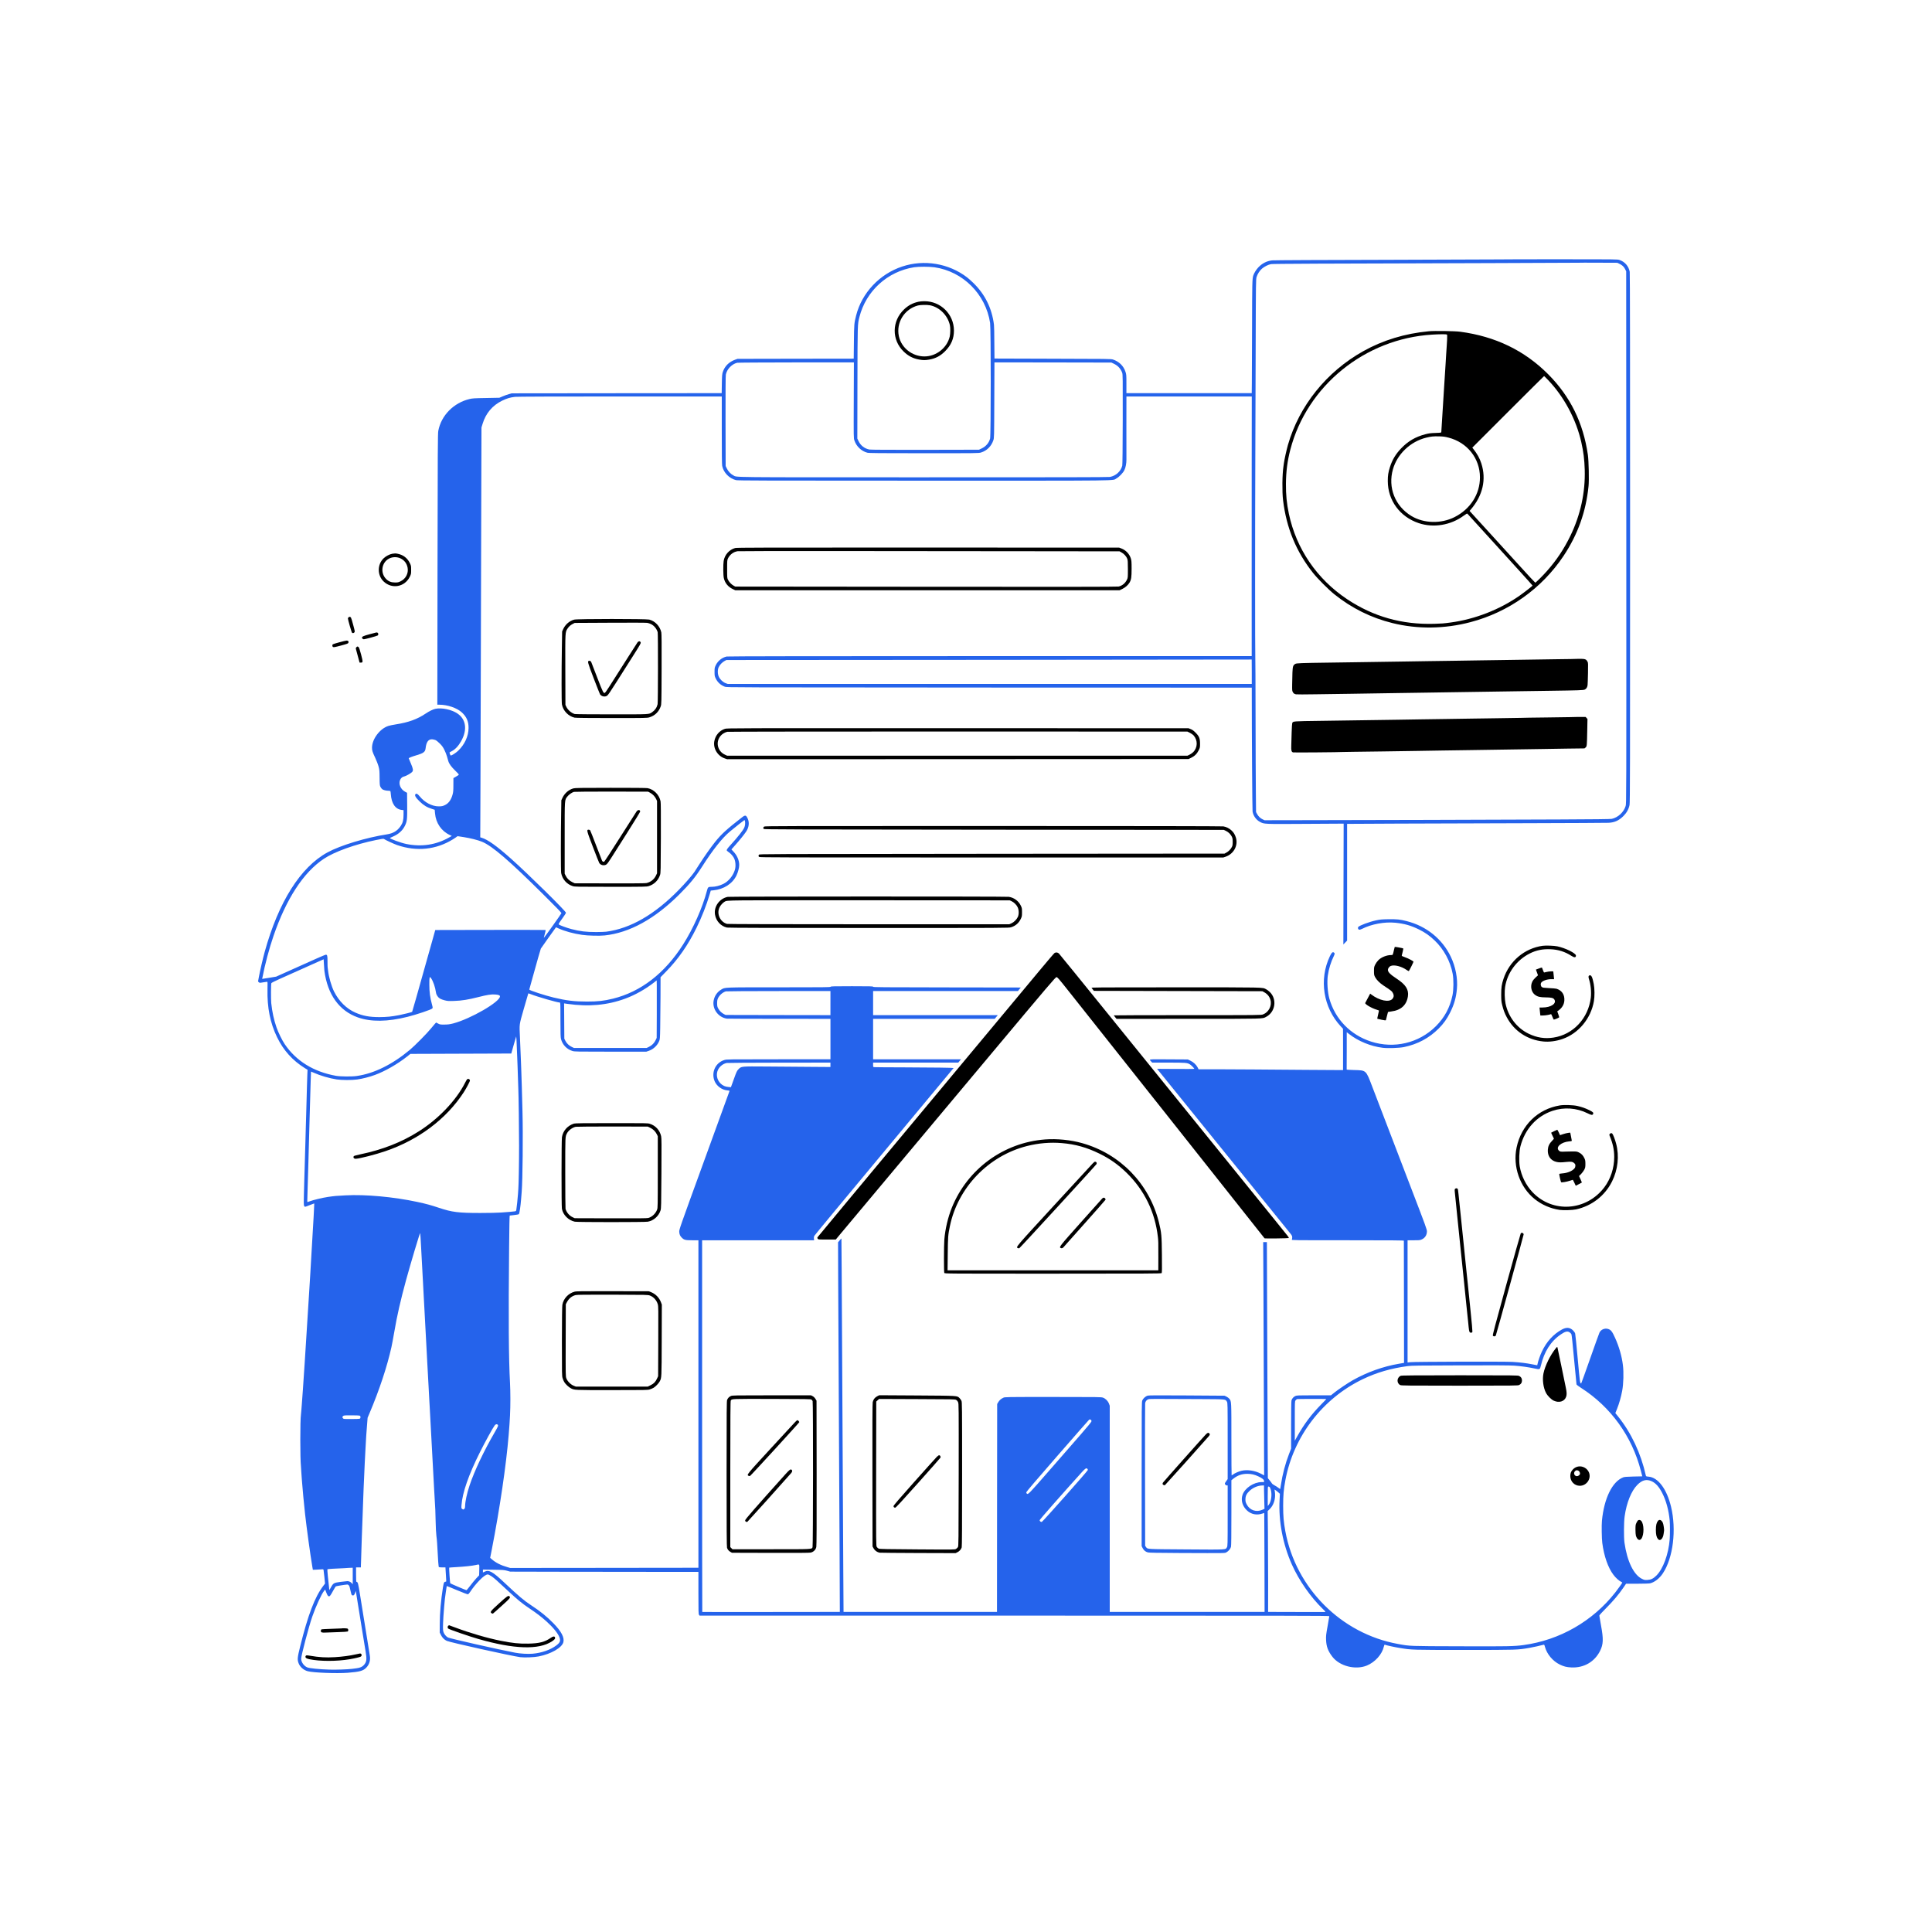<?xml version="1.0" standalone="no"?>
<!DOCTYPE svg PUBLIC "-//W3C//DTD SVG 20010904//EN"
 "http://www.w3.org/TR/2001/REC-SVG-20010904/DTD/svg10.dtd">
<svg version="1.0" xmlns="http://www.w3.org/2000/svg"
 width="5209pt" height="5210pt" viewBox="0 0 5209 5210"
 preserveAspectRatio="xMidYMid meet">

<g transform="translate(0,5210) scale(0.1,-0.1)"
fill="#2563EB" stroke="none">
<path d="M40459 45106 c-2 -2 -1372 -7 -3044 -11 -1672 -3 -3074 -10 -3116
-15 -147 -17 -271 -81 -376 -193 -57 -61 -115 -157 -134 -220 -26 -85 -29
-211 -31 -1382 -2 -682 -4 -1363 -6 -1512 l-3 -273 -1689 0 -1690 0 0 251 c0
242 -1 253 -26 327 -53 158 -170 273 -334 328 -53 18 -125 19 -1624 22 -863 1
-1571 4 -1573 5 -1 2 -3 192 -4 423 0 230 -5 451 -10 489 -55 444 -243 824
-560 1130 -57 55 -131 121 -164 146 -496 379 -1158 490 -1750 293 -610 -202
-1087 -709 -1242 -1319 -53 -208 -55 -233 -60 -712 l-5 -453 -1566 -2 -1567
-3 -65 -23 c-166 -60 -281 -175 -332 -332 -18 -57 -22 -95 -26 -317 l-4 -253
-2832 -2 -2831 -3 -78 -22 c-43 -13 -118 -39 -165 -60 l-87 -37 -360 -7 c-313
-5 -371 -9 -445 -27 -430 -103 -763 -441 -843 -857 -14 -71 -16 -503 -21
-3732 l-5 -3653 54 0 c221 0 476 -87 607 -208 129 -119 183 -245 181 -422 -2
-220 -104 -443 -280 -611 -58 -56 -172 -129 -201 -129 -7 0 -32 64 -32 82 0 3
24 17 54 32 95 46 185 141 258 271 174 309 135 592 -102 750 -158 105 -421
160 -592 124 -64 -14 -168 -65 -263 -129 -224 -151 -464 -238 -800 -290 -77
-12 -167 -30 -200 -41 -231 -71 -445 -354 -445 -589 0 -76 12 -115 87 -273 35
-76 76 -181 90 -235 23 -87 26 -118 27 -302 2 -189 4 -208 24 -247 12 -22 33
-50 47 -61 29 -23 105 -42 170 -42 24 0 47 -5 50 -10 4 -6 9 -43 12 -83 18
-252 123 -404 292 -424 l51 -6 0 -122 c0 -144 -19 -219 -76 -304 -89 -131
-202 -200 -369 -226 -562 -87 -1257 -297 -1605 -487 -729 -397 -1322 -1337
-1694 -2684 -51 -186 -125 -506 -157 -677 l-22 -119 21 -20 c19 -20 22 -20
115 -4 52 9 101 16 109 16 13 0 14 -29 10 -203 -11 -492 72 -909 258 -1292
171 -353 415 -625 745 -831 l77 -47 -6 -136 c-3 -75 -8 -228 -11 -341 -3 -113
-7 -279 -10 -370 -3 -91 -7 -255 -10 -365 -3 -110 -7 -263 -10 -340 -2 -77 -7
-243 -10 -370 -3 -126 -8 -279 -10 -340 -2 -60 -7 -218 -10 -350 -3 -132 -7
-283 -10 -335 -3 -52 -8 -237 -11 -411 -8 -383 -18 -360 133 -300 54 21 109
42 122 46 l24 7 -7 -158 c-4 -88 -9 -184 -11 -214 -5 -62 -5 -61 -45 -765 -39
-686 -40 -700 -45 -775 -3 -36 -16 -254 -30 -485 -66 -1100 -180 -2837 -199
-3035 -3 -25 -8 -88 -11 -140 -4 -52 -9 -106 -11 -120 -23 -145 -23 -1199 0
-1395 2 -16 7 -86 10 -155 4 -69 8 -141 11 -160 2 -19 7 -75 10 -125 10 -152
51 -580 80 -845 41 -369 141 -1097 192 -1399 l18 -105 70 2 c39 1 102 5 141 8
64 6 73 4 77 -12 3 -11 13 -98 23 -194 l17 -176 -48 -63 c-227 -298 -410 -778
-622 -1631 -74 -298 -80 -356 -43 -452 37 -101 136 -188 246 -217 153 -41 786
-65 1081 -42 321 26 410 50 494 134 85 84 121 199 101 321 -6 39 -20 127 -31
196 -27 170 -104 649 -146 905 -18 116 -57 356 -86 535 -51 321 -61 360 -96
360 -10 0 -13 38 -13 195 l0 195 65 0 65 0 1 68 c1 37 2 85 4 107 1 22 5 153
9 290 4 138 9 291 11 340 2 50 7 171 10 270 8 267 16 478 30 830 3 66 7 183
10 260 3 77 7 176 10 220 3 44 7 148 10 230 3 83 8 182 10 220 3 39 7 124 10
190 3 66 8 152 10 190 3 39 7 120 10 180 3 61 8 137 10 170 3 33 12 152 20
265 l16 205 49 115 c269 636 476 1261 594 1791 14 63 48 246 76 406 75 442
169 853 319 1403 124 452 370 1274 379 1265 4 -3 13 -147 27 -415 12 -230 25
-479 30 -555 2 -44 7 -129 10 -190 3 -60 7 -141 10 -180 2 -38 7 -126 10 -195
3 -69 8 -154 10 -190 2 -36 7 -117 10 -180 5 -110 8 -171 20 -375 10 -185 15
-273 20 -375 6 -120 23 -434 30 -560 3 -47 9 -175 15 -285 6 -110 12 -234 15
-275 2 -41 7 -124 10 -185 3 -60 8 -141 10 -180 2 -38 7 -124 10 -190 3 -66 8
-149 10 -185 3 -36 7 -114 10 -175 11 -214 105 -1971 110 -2040 2 -38 7 -124
10 -190 3 -66 8 -142 10 -170 2 -27 7 -115 11 -195 3 -80 8 -158 10 -175 1
-16 6 -158 9 -315 3 -157 12 -330 20 -385 8 -55 17 -147 20 -205 26 -487 37
-635 48 -642 7 -4 49 -8 95 -8 l82 0 1 -27 c0 -16 6 -103 12 -195 11 -153 11
-167 -4 -163 -9 3 -26 -3 -37 -12 -16 -14 -25 -45 -41 -148 -54 -343 -84 -686
-85 -985 l-1 -225 33 -67 c36 -73 91 -129 158 -159 91 -41 1743 -408 1979
-439 115 -15 375 -5 498 20 336 66 628 235 666 384 31 126 -53 288 -264 505
-176 181 -352 324 -602 488 -197 129 -334 245 -714 602 -331 312 -426 364
-547 304 l-42 -20 0 39 0 39 283 -4 c258 -4 289 -6 367 -27 l85 -24 1300 -3
c715 -2 1857 -3 2538 -3 l1237 0 0 -568 c0 -497 2 -570 16 -590 l15 -22 8490
0 c7623 0 8489 -2 8489 -15 0 -9 -21 -129 -46 -268 -42 -232 -45 -262 -41
-372 7 -179 52 -301 170 -454 195 -253 619 -362 927 -238 223 91 414 303 461
514 10 43 16 53 28 48 43 -17 276 -68 412 -89 314 -51 316 -51 1734 -51 1438
0 1428 0 1752 56 99 17 302 62 379 84 18 6 23 -1 38 -57 54 -198 210 -384 400
-477 109 -53 180 -71 311 -78 338 -16 626 149 775 446 89 177 94 320 26 684
-25 137 -46 257 -46 268 0 11 76 94 183 201 187 187 344 373 468 555 l70 103
302 0 c167 0 322 5 346 11 118 27 254 132 343 267 278 416 372 1178 221 1801
-115 476 -349 788 -607 808 -61 5 -67 8 -72 32 -133 595 -392 1146 -747 1589
l-75 93 45 111 c57 143 107 316 139 487 36 187 45 503 19 701 -29 235 -103
492 -208 724 -79 178 -116 224 -194 246 -91 26 -192 -18 -230 -102 -12 -23
-125 -341 -253 -705 -128 -365 -236 -663 -239 -663 -32 1 -35 24 -93 662 -32
354 -63 660 -69 682 -6 24 -28 56 -57 85 -84 84 -180 91 -301 25 -232 -127
-414 -328 -540 -595 -48 -102 -102 -257 -116 -331 -4 -21 -8 -38 -9 -38 0 0
-57 11 -126 24 -177 35 -334 54 -543 67 -213 12 -2652 6 -2759 -8 l-68 -8 0
1647 0 1648 168 0 c154 0 171 2 217 24 87 40 136 118 137 216 1 49 -41 164
-385 1060 -698 1820 -967 2521 -1090 2844 -171 449 -159 437 -487 446 -113 3
-204 8 -202 13 1 4 2 232 2 507 l0 500 63 -49 c249 -195 585 -332 910 -372
139 -17 443 -6 570 20 368 76 680 243 937 501 133 134 222 258 310 435 106
213 160 400 180 632 26 281 -35 597 -165 869 -231 480 -659 825 -1190 959
-181 46 -260 54 -495 51 -175 -3 -223 -8 -326 -30 -184 -39 -448 -137 -483
-179 -19 -24 -6 -65 23 -73 15 -3 42 4 77 21 255 130 609 195 899 166 246 -25
419 -74 635 -180 168 -83 292 -170 427 -300 246 -235 422 -561 484 -896 29
-152 26 -432 -5 -580 -71 -336 -212 -598 -450 -836 -455 -453 -1124 -612
-1743 -413 -559 180 -974 608 -1128 1164 -47 170 -65 448 -40 620 25 177 85
369 161 522 30 59 29 82 -2 99 -33 17 -59 -8 -105 -105 -297 -626 -178 -1383
297 -1891 l58 -61 1 -100 c1 -54 1 -305 1 -557 l-1 -459 -977 6 c-538 4 -1185
8 -1438 11 -253 3 -689 5 -970 5 l-510 0 -28 55 c-38 71 -111 139 -195 178
l-67 32 -519 3 c-578 3 -530 9 -467 -60 l25 -28 440 0 c468 0 506 -3 580 -49
34 -22 116 -104 116 -118 0 -5 -226 -6 -502 -4 l-502 3 35 -43 c20 -24 573
-708 1229 -1519 657 -811 1442 -1781 1745 -2155 303 -374 570 -704 593 -733
33 -43 42 -62 42 -94 0 -21 -5 -48 -10 -59 -11 -19 10 -19 1505 -19 1205 0
1515 -3 1515 -12 0 -7 1 -751 3 -1654 l2 -1640 -135 -23 c-428 -72 -867 -229
-1255 -449 -121 -68 -378 -241 -485 -326 l-95 -76 -460 0 c-424 0 -463 -2
-500 -19 -50 -22 -91 -69 -105 -119 -6 -24 -10 -265 -10 -669 l0 -631 -55
-141 c-100 -258 -178 -552 -220 -836 -9 -60 -17 -111 -19 -112 -1 -1 -25 14
-52 35 -27 21 -75 51 -106 67 -31 16 -61 39 -66 50 -5 11 -32 47 -59 80 l-50
60 -7 1180 c-3 649 -9 2081 -12 3183 l-7 2002 -50 0 -50 0 7 -1257 c3 -692 9
-2107 12 -3145 l7 -1887 -87 45 c-163 85 -368 116 -523 79 -74 -17 -183 -65
-229 -100 -18 -14 -35 -25 -38 -25 -3 0 -6 436 -6 968 0 1049 1 1024 -54 1097
-14 18 -49 45 -78 59 l-53 25 -1015 7 c-770 5 -1025 4 -1058 -5 -53 -15 -119
-73 -143 -126 -18 -38 -19 -125 -19 -1986 l0 -1945 26 -52 c31 -62 78 -101
142 -118 35 -9 257 -13 867 -16 1290 -5 1203 -6 1251 19 56 30 109 94 123 148
8 30 11 314 11 919 l0 876 57 45 c115 90 232 129 378 128 104 -1 191 -21 290
-68 106 -49 155 -89 155 -125 l0 -30 -63 0 c-214 0 -455 -161 -517 -344 -49
-147 -3 -307 123 -423 110 -102 259 -132 407 -83 30 10 56 18 56 17 1 -1 4
-602 6 -1335 l3 -1332 -2087 0 -2088 0 0 2780 0 2779 -21 56 c-27 72 -92 137
-161 162 -50 17 -119 18 -1348 18 -1293 0 -1295 0 -1340 -21 -62 -29 -105 -67
-138 -123 l-27 -46 -3 -2802 -2 -2803 -2069 0 -2068 0 -7 1108 c-7 1290 -14
2521 -21 3942 -22 4225 -27 5015 -29 5018 -2 1 -23 -21 -47 -49 l-44 -53 3
-925 c1 -509 4 -1122 7 -1361 3 -239 7 -1150 10 -2025 3 -874 7 -1741 10
-1925 3 -184 8 -1099 11 -2032 l7 -1698 -1853 -2 c-1018 -2 -1854 -1 -1856 1
-2 2 -4 2258 -4 5013 l0 5008 1510 0 1510 0 -6 43 c-4 31 -1 53 10 75 9 18
858 1042 1886 2277 1029 1235 1870 2247 1870 2249 0 8 -544 16 -1300 18 -454
1 -835 4 -847 6 -21 4 -23 10 -23 63 l0 59 1148 0 1148 0 37 45 38 45 -1186 0
-1185 0 0 545 0 545 1639 0 1639 0 42 50 42 50 -1681 0 -1681 0 0 325 0 325
1953 0 1952 0 38 48 39 47 -1991 3 c-1761 2 -1991 4 -1991 17 0 13 -70 15
-570 15 -498 0 -571 -2 -576 -15 -5 -13 -169 -15 -1393 -15 -1530 0 -1449 3
-1560 -63 -106 -64 -179 -172 -201 -298 -39 -224 126 -449 355 -483 17 -2 652
-5 1413 -5 l1382 -1 0 -545 0 -545 -1399 0 c-1366 0 -1400 0 -1463 -20 -245
-75 -363 -348 -255 -584 58 -125 197 -223 332 -234 55 -4 66 -8 62 -21 -2 -9
-309 -853 -682 -1876 -668 -1835 -677 -1861 -672 -1920 5 -70 23 -109 69 -155
61 -61 94 -70 281 -70 l167 0 0 -4415 0 -4415 -352 0 c-194 0 -1336 -1 -2538
-3 l-2185 -2 -75 22 c-178 50 -315 120 -425 216 l-40 35 43 218 c217 1112 389
2281 456 3094 35 426 46 652 46 970 0 146 -4 342 -10 435 -36 664 -43 1735
-24 3665 5 550 11 840 16 846 2 1 55 7 118 14 66 7 121 17 129 25 16 16 45
208 60 400 6 77 13 167 16 200 26 322 38 1545 21 2170 -15 597 -23 849 -31
1075 -3 69 -7 193 -10 275 -6 180 -12 314 -26 620 -18 408 -27 335 104 799 64
224 118 410 120 412 2 2 32 -7 68 -21 182 -72 713 -225 780 -225 18 0 19 -13
19 -463 0 -384 3 -473 15 -522 41 -155 155 -274 310 -322 57 -17 115 -18 1025
-18 l965 0 68 23 c124 43 231 144 280 265 20 48 22 77 27 372 3 176 7 551 8
834 l1 513 153 157 c323 329 589 712 817 1176 136 274 273 623 351 891 l33
112 69 7 c282 27 516 178 624 401 42 88 74 209 74 283 0 124 -57 257 -152 356
-32 32 -58 61 -58 63 0 2 44 51 97 110 109 121 246 290 300 371 75 112 91 240
43 348 -43 98 -67 104 -154 36 -417 -324 -556 -451 -729 -667 -121 -153 -279
-376 -409 -579 -60 -94 -126 -196 -145 -225 -66 -98 -247 -306 -418 -481 -655
-669 -1303 -1044 -1958 -1131 -43 -5 -166 -10 -273 -10 -274 0 -440 20 -671
81 -116 30 -307 99 -335 122 -15 11 -4 29 88 157 57 79 104 151 104 158 0 44
-1033 1061 -1486 1463 -382 340 -624 512 -786 561 l-40 12 6 1465 c3 806 8
2524 11 3816 3 1293 8 3120 11 4060 l5 1710 31 100 c84 280 265 494 523 620
125 62 220 90 350 105 59 6 1042 10 2833 10 l2742 0 0 -910 c0 -625 3 -926 11
-962 38 -181 186 -335 370 -383 47 -13 754 -15 5069 -15 5533 0 5065 -6 5192
62 72 38 176 146 212 220 36 73 57 185 56 288 -1 47 -1 448 -1 893 l1 807
1690 0 1690 0 0 -152 c0 -84 -1 -837 -2 -1673 -2 -836 -2 -2342 -1 -3347 l1
-1828 -7056 0 c-4723 0 -7072 -4 -7101 -11 -127 -29 -238 -119 -294 -236 -30
-64 -32 -75 -32 -178 0 -99 3 -116 28 -169 51 -111 135 -188 252 -232 49 -19
202 -19 7128 -22 l7077 -2 0 -178 c0 -1117 14 -3119 21 -3162 20 -117 96 -224
198 -279 118 -62 90 -61 1227 -54 l1031 6 -4 -1629 -4 -1629 50 52 51 52 0
1574 0 1574 1378 7 c757 3 2322 8 3477 11 1155 3 2143 8 2195 11 166 9 277 60
401 183 87 87 140 183 164 296 13 61 15 969 15 7196 0 4812 -3 7144 -10 7180
-29 152 -129 269 -274 319 -58 20 -77 20 -1631 20 -864 0 -1574 -2 -1576 -4z
m3201 -117 c77 -36 124 -80 157 -147 l28 -57 3 -7175 c2 -7151 2 -7175 -18
-7241 -50 -167 -206 -311 -375 -347 -33 -7 -507 -13 -1410 -16 -1877 -8 -5307
-18 -6750 -19 l-1200 -2 -50 23 c-63 29 -119 83 -153 147 l-27 50 -5 520 c-3
286 -7 1218 -8 2070 -1 853 -4 1561 -7 1575 -7 33 -7 3665 0 5280 3 701 7
2095 10 3097 5 1776 6 1824 25 1886 25 81 83 171 146 225 63 55 174 110 244
121 55 9 1343 15 5870 27 1328 4 2417 8 2419 10 2 2 239 3 525 1 l521 -2 55
-26z m-18467 -95 c770 -111 1384 -725 1502 -1502 23 -146 22 -3030 0 -3116
-31 -117 -113 -213 -230 -268 l-70 -33 -1449 -3 c-947 -1 -1468 1 -1504 8
-131 24 -237 106 -295 228 l-32 67 3 1495 c3 1596 3 1587 53 1782 179 705 758
1230 1478 1343 124 19 408 18 544 -1z m-2174 -3586 c-4 -1021 -4 -1023 18
-1085 54 -160 188 -287 348 -329 41 -11 326 -14 1526 -14 1440 0 1478 0 1540
20 157 48 278 169 331 329 22 66 22 71 26 1084 l4 1017 1576 -2 1577 -3 67
-32 c109 -52 181 -130 224 -243 16 -41 17 -141 15 -1255 -2 -788 -6 -1224 -13
-1250 -39 -154 -171 -274 -332 -304 -43 -8 -1466 -11 -5030 -10 -5389 0 -5013
-4 -5125 53 -69 35 -139 110 -175 186 l-31 65 -3 1210 c-1 783 1 1227 8 1257
31 147 162 283 306 317 23 5 697 9 1593 10 l1554 1 -4 -1022z m10731 -7318 l0
-330 -7065 0 -7064 0 -58 21 c-72 28 -144 94 -180 168 -37 74 -39 191 -6 263
29 63 96 134 158 166 l50 27 7080 5 c3894 3 7081 6 7083 8 1 1 2 -146 2 -328z
m-22005 -1845 c22 -10 74 -53 115 -94 60 -61 85 -95 122 -171 26 -52 56 -129
68 -170 11 -41 27 -98 36 -127 21 -75 80 -156 188 -261 53 -51 96 -97 96 -102
0 -14 -19 -28 -85 -65 l-60 -34 -1 -183 c0 -155 -4 -195 -22 -261 -38 -140
-105 -233 -199 -280 -64 -32 -93 -38 -177 -38 -177 1 -374 104 -507 266 -62
75 -90 90 -117 63 -31 -31 5 -93 115 -199 106 -103 199 -159 331 -199 39 -12
72 -23 72 -23 1 -1 5 -46 9 -99 24 -261 171 -476 400 -582 l52 -24 -68 -39
c-356 -203 -743 -262 -1159 -178 -143 29 -458 144 -441 161 3 4 41 21 84 40
150 65 254 159 318 286 60 121 66 171 63 553 l-3 340 -49 26 c-126 66 -188
213 -137 325 23 50 61 81 110 90 44 8 178 84 211 119 37 39 30 86 -34 235 -31
71 -56 131 -56 134 0 13 83 46 199 80 203 60 245 92 256 193 19 170 77 248
180 240 28 -2 68 -12 90 -22z m8339 -2177 c13 -51 6 -133 -18 -183 -37 -80
-164 -241 -367 -465 -96 -106 -115 -135 -101 -155 4 -6 30 -27 57 -47 48 -34
92 -82 126 -138 49 -79 64 -227 33 -331 -49 -163 -172 -313 -314 -382 -95 -47
-214 -77 -301 -77 -107 0 -112 -4 -139 -107 -119 -454 -367 -1014 -642 -1447
-495 -779 -1139 -1276 -1892 -1462 -247 -60 -405 -78 -701 -78 -340 0 -553 26
-900 109 -227 54 -655 194 -655 214 0 3 38 144 86 311 47 168 115 411 151 540
36 129 70 243 75 254 6 10 100 144 209 297 l200 278 66 -30 c172 -77 407 -142
635 -174 156 -23 466 -31 609 -16 668 69 1350 443 2015 1106 283 282 431 463
611 745 292 459 548 781 757 954 142 118 380 305 387 306 4 0 9 -10 13 -22z
m-7581 -438 c178 -28 382 -79 493 -125 276 -114 735 -509 1667 -1435 332 -329
477 -479 474 -491 -5 -19 -469 -671 -474 -666 -2 2 10 50 26 106 20 70 25 104
17 107 -6 2 -677 3 -1491 2 l-1480 -3 -71 -255 c-455 -1620 -547 -1946 -552
-1951 -10 -10 -229 -65 -347 -88 -207 -40 -337 -53 -535 -54 -270 0 -449 33
-650 122 -239 105 -443 307 -573 567 -71 142 -144 396 -162 564 -4 36 -9 74
-11 85 -3 11 -4 86 -4 167 0 153 -7 178 -47 178 -8 0 -117 -46 -242 -101 -124
-56 -422 -189 -661 -296 l-435 -195 -140 -23 c-77 -12 -162 -26 -188 -30 l-49
-7 6 29 c70 365 183 786 301 1132 344 1000 807 1710 1354 2075 287 192 846
393 1406 507 152 31 203 38 215 30 38 -28 265 -133 356 -165 527 -181 1053
-127 1510 157 50 31 96 63 103 71 6 8 19 12 29 10 9 -2 79 -13 155 -24z
m-3769 -3430 c3 -74 9 -153 12 -175 86 -641 399 -1077 899 -1255 356 -126 804
-121 1345 15 246 62 631 191 663 223 17 18 17 22 -7 112 -51 188 -70 331 -70
532 -1 206 5 232 43 179 59 -82 116 -248 136 -392 8 -63 54 -131 108 -163 24
-15 82 -36 128 -47 74 -19 102 -21 254 -16 204 6 378 34 661 106 227 58 339
76 444 68 90 -6 130 -22 130 -51 0 -149 -792 -606 -1259 -729 -96 -24 -137
-30 -236 -31 -113 -1 -123 1 -173 27 l-53 28 -32 -33 c-18 -19 -68 -78 -112
-133 -95 -119 -433 -461 -560 -567 -244 -203 -478 -358 -720 -478 -250 -123
-478 -196 -720 -231 -130 -19 -436 -16 -555 5 -605 108 -1078 401 -1385 856
-71 106 -172 312 -220 450 -70 202 -116 413 -142 655 -10 102 -8 518 3 538 6
10 111 63 235 118 123 55 339 151 479 214 140 63 354 158 475 213 121 54 221
98 221 98 1 -1 4 -62 8 -136z m8974 -1335 l-3 -650 -27 -57 c-37 -79 -98 -142
-177 -181 l-66 -32 -980 0 -980 0 -57 27 c-75 35 -138 94 -174 165 l-29 58 -3
476 -3 476 88 -13 c579 -82 1079 -37 1568 144 258 95 544 256 765 430 l75 59
3 -126 c1 -69 1 -418 0 -776z m4682 290 l0 -325 -1412 2 -1413 3 -47 23 c-62
31 -121 89 -155 154 -24 46 -28 65 -28 138 0 67 5 95 23 135 38 83 125 159
212 186 14 4 654 8 1423 8 l1397 1 0 -325z m-8465 -981 c5 -90 12 -262 20
-479 3 -82 7 -199 10 -260 2 -60 7 -209 11 -330 4 -121 8 -242 9 -270 8 -167
20 -1053 20 -1520 0 -479 -10 -1047 -20 -1170 -2 -22 -6 -83 -9 -135 -8 -114
-33 -358 -44 -420 -7 -44 -8 -45 -52 -51 -25 -4 -81 -9 -125 -13 -44 -3 -150
-11 -235 -18 -88 -7 -332 -12 -565 -12 -585 0 -760 22 -1110 139 -215 72 -347
108 -585 159 -641 137 -1397 206 -1932 177 -266 -14 -283 -15 -472 -42 -146
-21 -404 -83 -494 -118 -29 -12 -56 -21 -61 -21 -5 0 -7 19 -6 43 2 23 6 170
9 327 4 157 8 321 11 365 3 44 7 197 10 340 3 143 7 312 10 375 3 63 7 223 10
355 3 132 8 301 10 375 6 162 22 714 31 1075 4 143 7 261 9 263 1 1 33 -12 71
-29 176 -80 429 -154 625 -183 135 -20 409 -21 549 -1 144 20 331 68 480 123
268 98 605 291 855 488 l100 79 1360 5 1360 5 65 232 c36 127 66 230 67 229 2
-1 5 -38 8 -82z m8465 -683 l0 -59 -552 4 c-304 2 -828 6 -1164 9 -702 5 -683
7 -763 -73 -43 -44 -52 -63 -125 -266 l-79 -219 -68 6 c-87 7 -152 36 -211 94
-102 101 -129 252 -66 376 44 88 136 158 232 177 22 4 661 8 1419 9 l1377 1 0
-59z m19931 -7214 c19 -12 40 -35 47 -50 8 -16 37 -287 72 -679 33 -359 62
-662 65 -673 3 -12 53 -50 123 -95 799 -510 1375 -1308 1612 -2235 l39 -150
-237 -5 c-188 -5 -246 -9 -280 -23 -293 -114 -513 -565 -571 -1167 -12 -119
-6 -487 9 -600 47 -358 155 -667 301 -860 62 -82 148 -160 207 -188 17 -9 32
-19 32 -22 0 -9 -120 -177 -189 -265 -610 -777 -1500 -1287 -2476 -1419 -252
-34 -413 -38 -1710 -33 -1391 4 -1337 2 -1670 62 -1533 278 -2756 1501 -3040
3039 -46 250 -59 403 -59 686 0 283 13 436 59 686 219 1184 1002 2208 2090
2730 373 179 752 289 1205 351 111 15 275 17 1425 20 888 3 1348 1 1450 -7
185 -13 393 -43 544 -76 147 -33 151 -31 175 72 89 381 268 662 539 846 119
81 179 95 238 55z m-9950 -1799 c706 -4 666 0 709 -71 19 -31 20 -59 20 -1059
l0 -1027 -42 -60 c-40 -59 -41 -60 -24 -85 10 -16 26 -26 41 -26 l25 0 0 -817
c0 -794 -1 -819 -20 -850 -42 -69 29 -66 -1094 -58 -1112 8 -1042 3 -1090 68
l-21 28 -3 1902 c-2 1046 0 1920 3 1942 7 51 40 92 85 108 37 12 15 12 1411 5z
m3389 2 c3 0 -58 -64 -135 -142 -271 -275 -467 -537 -656 -877 l-59 -106 0
531 c0 528 0 531 21 558 12 15 30 31 40 34 12 5 689 7 789 2z m-26059 -450
c12 -7 19 -21 19 -40 0 -19 -7 -33 -19 -40 -12 -6 -104 -10 -230 -10 -206 0
-210 0 -225 22 -20 29 -20 34 4 58 19 19 33 20 226 20 122 0 213 -4 225 -10z
m19713 -113 c11 -8 16 -23 14 -39 -2 -17 -103 -141 -299 -365 -162 -186 -541
-620 -842 -965 -560 -642 -569 -652 -605 -616 -7 7 -12 21 -12 33 0 13 301
366 841 985 463 531 846 968 853 972 16 11 30 10 50 -5z m-15996 -129 c22 -22
13 -45 -74 -195 -298 -513 -552 -1049 -683 -1441 -71 -211 -121 -443 -121
-559 0 -40 -5 -58 -20 -73 -24 -24 -29 -25 -59 -3 -23 15 -24 20 -18 103 24
336 193 820 499 1430 134 268 345 652 395 718 25 33 59 42 81 20z m15900
-1190 c7 -7 12 -21 12 -32 0 -23 -1210 -1386 -1240 -1398 -26 -10 -62 19 -58
47 2 19 629 731 1141 1297 89 98 116 115 145 86z m15211 -334 c112 -50 202
-151 289 -322 103 -200 174 -463 200 -737 9 -102 9 -382 0 -505 -31 -403 -177
-801 -361 -982 -81 -80 -144 -111 -238 -116 -70 -4 -84 -2 -142 26 -228 106
-408 476 -479 982 -19 142 -17 554 5 706 52 369 179 684 342 849 129 131 247
161 384 99z m-10449 -217 c0 -57 3 -199 7 -315 l6 -212 -55 -25 c-166 -76
-344 -15 -426 146 -28 54 -33 75 -33 133 0 91 31 156 111 230 97 89 222 142
343 145 l47 1 0 -103z m153 59 c8 -8 22 -44 32 -79 35 -131 7 -321 -60 -402
l-24 -30 -1 263 c0 252 1 262 19 262 11 0 26 -7 34 -14z m229 -139 l46 -42 -8
-160 c-32 -571 87 -1200 330 -1745 191 -429 505 -881 837 -1202 74 -72 78 -77
54 -80 -14 -2 -365 -2 -778 0 l-753 2 1 803 c0 441 -3 1053 -6 1359 l-6 558
56 54 c100 99 155 258 142 421 -3 39 -9 79 -13 89 -7 18 -6 19 22 2 17 -10 51
-37 76 -59z m-21540 -2094 l-4 -147 -76 -80 c-41 -45 -116 -135 -165 -201 -50
-66 -95 -120 -101 -119 -20 2 -431 177 -437 186 -7 10 -34 417 -28 422 2 2 94
9 204 15 212 12 411 33 510 55 110 24 100 37 97 -131z m-3412 -165 l0 -223
-23 27 c-29 35 -78 58 -120 58 -19 0 -101 -9 -182 -20 -183 -24 -199 -33 -260
-143 -24 -45 -45 -80 -45 -77 -1 3 -3 21 -5 40 -25 198 -54 515 -48 520 4 4
71 10 148 14 304 14 390 19 393 21 1 1 34 3 72 4 l70 2 0 -223z m3742 -7 c76
-52 140 -109 449 -398 249 -232 374 -335 569 -465 206 -138 324 -229 467 -357
175 -158 304 -315 345 -423 37 -98 19 -145 -83 -222 -158 -119 -395 -202 -639
-223 -122 -11 -337 1 -470 27 -465 89 -1752 381 -1811 410 -53 28 -106 92
-124 152 -16 53 -16 125 0 413 6 105 34 438 40 475 2 14 14 97 25 185 12 88
23 161 25 163 1 2 127 -49 279 -113 172 -72 283 -114 295 -110 10 3 36 31 56
63 73 110 160 218 255 316 98 101 175 156 222 156 15 0 57 -21 100 -49z
m-3849 -243 c17 -17 29 -54 46 -141 21 -100 28 -121 46 -129 34 -15 58 3 79
64 l19 53 73 -455 c41 -250 94 -583 120 -740 25 -157 56 -350 70 -429 38 -226
30 -287 -45 -373 -43 -49 -102 -75 -202 -88 -46 -6 -97 -12 -114 -15 -113 -15
-448 -27 -610 -21 -282 9 -540 35 -602 61 -89 37 -163 142 -163 232 0 86 204
861 300 1138 96 276 248 608 319 694 l28 34 28 -74 c32 -83 50 -109 75 -109
24 0 41 22 109 146 34 62 67 116 74 122 9 8 232 44 315 51 7 0 23 -9 35 -21z"/>
<path fill="#000" d="M38525 43169 c-647 -61 -1239 -241 -1770 -538 -989 -553 -1727 -1471
-2030 -2526 -41 -146 -95 -390 -110 -500 -4 -27 -8 -61 -10 -73 -34 -218 -40
-687 -11 -922 90 -747 355 -1388 810 -1960 125 -157 414 -446 571 -572 471
-377 992 -636 1570 -778 675 -167 1405 -158 2102 26 1028 270 1922 906 2508
1784 385 577 606 1195 675 1885 16 160 5 681 -18 840 -125 866 -475 1577
-1072 2176 -638 640 -1423 1019 -2370 1145 -143 19 -694 28 -845 13z m484 -88
c11 -7 12 -35 7 -147 -4 -77 -9 -157 -11 -179 -2 -22 -9 -123 -15 -225 -5
-102 -12 -214 -15 -250 -3 -36 -21 -317 -40 -625 -19 -308 -37 -596 -40 -640
-15 -223 -35 -542 -35 -561 0 -20 -6 -21 -157 -27 -131 -4 -178 -10 -273 -35
-266 -69 -468 -187 -656 -384 -145 -153 -236 -304 -298 -498 -46 -142 -60
-231 -59 -380 1 -523 327 -965 835 -1135 399 -133 864 -56 1213 202 72 53 90
62 100 51 7 -7 239 -263 517 -568 277 -305 669 -736 871 -958 202 -222 367
-407 367 -410 -1 -11 -226 -186 -349 -272 -539 -377 -1207 -637 -1861 -724
-203 -27 -222 -28 -435 -35 -873 -26 -1647 192 -2355 664 -815 543 -1371 1359
-1570 2303 -59 283 -81 509 -79 811 3 331 39 610 118 916 448 1724 2013 2994
3826 3103 189 12 379 13 394 3z m2729 -1226 c432 -452 759 -1064 897 -1680 59
-263 83 -457 92 -740 18 -611 -113 -1216 -387 -1782 -174 -358 -371 -654 -631
-948 -109 -124 -301 -315 -316 -315 -5 0 -196 206 -425 458 -229 251 -626 687
-881 967 l-465 510 35 40 c322 376 421 808 283 1238 -46 143 -111 260 -222
400 l-22 28 964 964 c531 531 968 965 971 965 4 0 52 -47 107 -105z m-2684
-1554 c507 -130 848 -561 848 -1071 0 -454 -259 -858 -687 -1073 -365 -183
-825 -171 -1160 30 -442 266 -640 767 -499 1261 117 410 470 746 894 851 132
33 194 39 345 36 117 -3 160 -8 259 -34z"/>
<path fill="#000" d="M42529 34336 c-2 -2 -265 -7 -584 -10 -319 -4 -647 -9 -730 -11 -82
-2 -379 -7 -660 -10 -280 -3 -591 -7 -690 -10 -99 -3 -382 -7 -630 -10 -247
-3 -569 -7 -715 -10 -146 -3 -429 -7 -630 -10 -504 -7 -978 -14 -1345 -20
-170 -3 -485 -7 -700 -10 -773 -10 -887 -15 -920 -34 -62 -36 -71 -64 -79
-238 -3 -87 -7 -233 -7 -325 -2 -154 0 -169 20 -201 21 -35 31 -42 81 -57 14
-4 253 -4 530 1 278 4 696 10 930 13 234 3 547 8 695 11 149 3 439 7 645 10
206 3 510 7 675 10 165 3 460 7 655 10 610 9 1088 16 2010 30 179 3 494 7 700
10 797 11 912 15 950 34 43 22 67 62 74 121 3 25 8 169 11 320 5 251 4 278
-12 309 -32 62 -62 76 -173 78 -53 1 -99 1 -101 -1z"/>
<path fill="#000" d="M42329 32765 c-2 -1 -287 -6 -634 -9 -346 -4 -659 -8 -695 -11 -36
-2 -326 -7 -645 -10 -319 -3 -634 -7 -700 -10 -66 -3 -356 -7 -645 -10 -289
-3 -601 -7 -695 -10 -93 -3 -370 -7 -615 -10 -245 -3 -715 -10 -1045 -15 -330
-5 -798 -12 -1040 -15 -769 -10 -750 -9 -774 -61 -5 -12 -12 -127 -16 -256 -3
-128 -8 -286 -10 -352 -5 -129 5 -168 47 -182 20 -6 1273 4 1349 11 19 2 153
4 299 5 146 1 492 6 770 10 278 5 701 11 940 14 239 4 536 8 660 11 124 3 437
7 695 10 259 3 556 7 660 10 105 3 402 7 660 10 259 3 560 7 670 10 110 3 415
8 678 11 l478 6 29 24 c36 31 37 47 45 459 l6 310 -25 28 -25 27 -210 0 c-115
-1 -211 -3 -212 -5z"/>
<path fill="#000" d="M24765 43965 c-158 -35 -276 -98 -391 -208 -330 -313 -336 -820 -12
-1133 126 -123 255 -190 423 -219 110 -19 160 -19 269 0 173 30 302 99 431
229 161 163 235 336 235 552 0 443 -359 797 -803 793 -51 0 -119 -7 -152 -14z
m304 -95 c259 -49 480 -268 541 -535 17 -73 14 -229 -4 -310 -72 -305 -364
-535 -681 -535 -331 0 -623 231 -690 545 -78 368 148 732 515 829 64 17 244
20 319 6z"/>
<path fill="#000" d="M12595 23002 c-6 -4 -32 -48 -57 -98 -238 -471 -715 -971 -1243
-1305 -467 -296 -977 -496 -1585 -623 -91 -19 -167 -40 -171 -48 -25 -38 4
-73 58 -70 115 8 530 114 789 203 898 305 1649 869 2117 1589 71 110 167 291
167 316 0 36 -45 58 -75 36z"/>
<path fill="#000" d="M41948 15749 c-150 -184 -292 -474 -334 -681 -33 -165 -5 -383 69
-523 42 -80 141 -179 212 -211 142 -65 286 -20 330 105 21 61 19 122 -10 258
-13 65 -67 329 -121 587 -53 259 -99 479 -103 489 -7 18 -11 15 -43 -24z"/>
<path fill="#000" d="M37765 15006 c-108 -48 -114 -201 -11 -250 31 -14 183 -16 1603 -16
1473 0 1570 1 1602 18 52 26 76 65 76 122 0 57 -24 96 -76 122 -32 17 -128 18
-1599 18 -1282 -1 -1570 -3 -1595 -14z"/>
<path fill="#000" d="M42550 12560 c-55 -10 -107 -39 -146 -82 -49 -54 -66 -101 -66 -175
0 -145 111 -260 253 -262 180 -3 314 180 254 349 -42 118 -170 192 -295 170z
m3 -111 c26 -12 47 -47 47 -80 0 -33 -44 -69 -84 -69 -68 0 -101 86 -51 135
26 27 51 31 88 14z"/>
<path fill="#000" d="M32504 13418 c-81 -84 -1130 -1263 -1148 -1291 -9 -13 -14 -32 -10
-41 8 -20 43 -36 62 -29 9 4 1020 1131 1180 1316 36 42 39 58 16 81 -26 26
-47 19 -100 -36z"/>
<path fill="#000" d="M44157 11102 c-9 -10 -26 -40 -39 -67 -20 -43 -23 -67 -23 -175 0
-72 5 -142 12 -166 34 -109 98 -145 146 -82 79 104 76 399 -4 484 -27 29 -69
31 -92 6z"/>
<path fill="#000" d="M44701 11094 c-40 -50 -56 -121 -56 -244 0 -123 16 -194 56 -244 56
-71 138 5 154 145 4 30 9 65 11 78 5 36 -15 170 -32 211 -34 79 -93 104 -133
54z"/>
<path fill="#000" d="M13455 8869 c-234 -212 -249 -233 -201 -264 15 -10 30 -13 39 -8 8 4
114 98 235 208 222 199 241 222 210 253 -32 32 -61 13 -283 -189z"/>
<path fill="#000" d="M12088 8269 c-21 -12 -24 -62 -5 -77 33 -26 552 -206 812 -281 963
-277 1634 -299 1988 -64 72 48 92 72 82 103 -12 38 -51 36 -113 -8 -163 -113
-312 -152 -612 -157 -242 -5 -423 14 -735 76 -365 72 -837 210 -1236 360 -86
33 -158 59 -160 59 -2 0 -12 -5 -21 -11z"/>
<path fill="#000" d="M9208 8195 c-2 -2 -120 -6 -263 -10 -143 -4 -268 -11 -277 -16 -11
-6 -18 -21 -18 -39 0 -45 25 -53 149 -46 58 3 207 8 331 12 124 3 233 11 243
16 24 12 23 64 -3 78 -16 9 -153 13 -162 5z"/>
<path fill="#000" d="M9585 7494 c-145 -34 -355 -62 -555 -74 -244 -15 -416 -5 -687 41
-80 13 -98 10 -106 -20 -9 -36 22 -59 103 -76 289 -60 741 -60 1093 0 140 24
269 55 295 71 39 25 23 85 -22 83 -12 -1 -66 -12 -121 -25z"/>
<path fill="#000" d="M19820 37324 c-158 -43 -283 -183 -309 -349 -15 -98 -13 -381 4 -458
28 -133 114 -239 242 -300 l68 -32 5180 0 5180 0 75 36 c81 39 154 103 195
172 45 79 55 143 55 373 0 183 -3 221 -20 276 -38 123 -135 225 -257 271 l-58
22 -5150 2 c-4509 1 -5157 0 -5205 -13z m7815 -86 l2550 -3 53 -30 c69 -37
132 -108 155 -171 14 -41 17 -85 17 -279 0 -221 -1 -232 -24 -281 -45 -97
-128 -166 -226 -188 -34 -8 -1538 -10 -5192 -6 l-5143 5 -43 23 c-59 32 -122
97 -152 157 -25 49 -25 55 -25 290 0 225 1 243 22 287 48 104 152 182 261 196
31 4 1213 6 2627 5 1413 -2 3718 -4 5120 -5z"/>
<path fill="#000" d="M10577 37170 c-74 -13 -171 -64 -232 -121 -177 -167 -177 -461 0
-628 223 -211 566 -148 703 127 36 74 37 79 37 187 0 108 -1 113 -37 187 -67
135 -180 220 -332 249 -55 10 -71 10 -139 -1z m215 -122 c109 -50 176 -137
198 -256 27 -150 -49 -296 -188 -364 -60 -30 -76 -33 -152 -33 -102 0 -173 28
-239 94 -164 164 -123 446 79 551 90 47 209 50 302 8z"/>
<path fill="#000" d="M9396 35454 c-9 -8 -16 -21 -16 -27 0 -33 100 -381 112 -388 21 -14
44 -10 62 10 17 19 16 27 -30 198 -25 98 -53 188 -61 201 -16 26 -45 29 -67 6z"/>
<path fill="#000" d="M15481 35394 c-125 -33 -237 -129 -294 -251 l-31 -68 -7 -435 c-11
-657 -10 -1472 1 -1532 33 -172 173 -319 341 -357 28 -7 392 -11 1000 -11 923
0 959 1 1020 20 146 45 253 149 303 295 20 59 21 80 24 1000 3 695 0 954 -8
995 -36 166 -165 303 -325 345 -86 22 -1940 22 -2024 -1z m2070 -120 c85 -42
153 -125 181 -219 12 -42 10 -1885 -2 -1942 -20 -88 -70 -162 -146 -214 -91
-62 -36 -59 -1093 -59 -531 0 -980 4 -996 9 -91 26 -187 110 -228 199 l-22 47
-3 944 c-3 1048 -5 1016 63 1118 37 55 74 88 145 125 l45 23 950 5 c523 3 974
2 1003 -3 30 -4 76 -19 103 -33z"/>
<path fill="#000" d="M17187 34778 c-13 -18 -121 -186 -239 -373 -532 -839 -616 -969 -635
-982 -40 -27 -56 5 -208 402 -80 209 -153 396 -161 417 -16 36 -34 47 -66 40
-43 -9 -34 -45 127 -465 87 -227 164 -422 172 -435 38 -61 133 -80 193 -39 23
15 102 131 257 377 124 195 322 508 440 694 192 303 215 342 207 365 -15 41
-56 40 -87 -1z"/>
<path fill="#000" d="M9965 35000 c-172 -47 -205 -62 -205 -95 0 -7 9 -20 20 -30 19 -17
26 -16 207 31 102 27 192 55 200 62 19 20 16 60 -6 72 -25 13 -9 16 -216 -40z"/>
<path fill="#000" d="M9150 34783 c-91 -24 -170 -49 -177 -55 -16 -13 -17 -50 -1 -66 19
-19 40 -15 233 36 165 45 181 51 189 75 13 34 -7 57 -48 56 -17 0 -105 -21
-196 -46z"/>
<path fill="#000" d="M9610 34650 c-15 -15 -19 -27 -14 -48 4 -15 28 -103 53 -197 l46
-170 34 0 c59 0 60 14 7 217 -34 129 -54 188 -68 201 -26 22 -34 21 -58 -3z"/>
<path fill="#000" d="M19547 32450 c-149 -47 -258 -174 -288 -334 -36 -195 90 -401 284
-465 l62 -21 6220 2 6220 3 67 32 c94 44 160 109 206 202 36 72 37 79 37 180
-1 145 -22 198 -119 296 -53 54 -86 78 -131 96 l-60 24 -6220 2 c-6040 2
-6222 1 -6278 -17z m12535 -108 c36 -18 81 -49 99 -69 117 -134 112 -332 -13
-454 -23 -23 -68 -54 -98 -68 l-55 -26 -6205 0 -6205 0 -62 29 c-200 92 -256
346 -111 510 42 49 111 90 175 105 22 5 2655 8 6223 8 l6185 -2 67 -33z"/>
<path fill="#000" d="M15461 30844 c-124 -33 -236 -129 -294 -251 l-32 -68 -5 -320 c-11
-642 -11 -1589 0 -1645 32 -166 151 -301 311 -351 58 -18 107 -19 1024 -19
936 0 965 1 1028 20 145 45 255 153 303 300 17 51 19 119 22 990 2 676 0 952
-8 995 -34 175 -180 323 -351 355 -32 6 -421 10 -998 9 -794 0 -955 -3 -1000
-15z m2064 -116 c69 -36 133 -102 164 -168 l26 -55 0 -975 0 -975 -27 -57
c-49 -106 -143 -181 -258 -207 -29 -7 -376 -10 -990 -8 l-945 2 -65 31 c-79
38 -140 97 -177 172 l-28 57 0 965 c0 1081 -4 1013 73 1115 38 50 120 108 177
125 17 4 465 8 1015 7 l985 -2 50 -27z"/>
<path fill="#000" d="M17163 30222 c-16 -22 -215 -334 -443 -695 -228 -361 -422 -657 -430
-659 -27 -7 -47 3 -58 27 -6 14 -77 197 -158 407 -80 211 -152 393 -160 406
-10 15 -24 22 -44 22 -59 0 -54 -21 115 -463 86 -227 164 -422 172 -435 38
-61 133 -80 193 -39 20 13 68 77 124 167 51 80 248 391 439 692 191 302 347
556 347 566 0 54 -60 56 -97 4z"/>
<path fill="#000" d="M20602 29814 c-23 -16 -28 -39 -12 -64 8 -13 712 -16 6207 -20 l6198
-5 56 -26 c69 -33 127 -89 160 -155 20 -41 24 -64 24 -144 0 -80 -4 -102 -23
-138 -33 -63 -84 -114 -144 -148 l-53 -29 -6268 -5 c-6191 -5 -6269 -5 -6283
-24 -18 -25 -18 -41 2 -60 14 -15 597 -16 6265 -16 l6250 0 60 20 c224 76 347
304 280 519 -26 83 -62 141 -121 194 -62 56 -138 93 -216 106 -38 6 -2250 10
-6209 10 -5554 1 -6153 0 -6173 -15z"/>
<path fill="#000" d="M19621 27919 c-223 -44 -380 -263 -343 -480 30 -174 156 -310 323
-348 29 -7 1310 -11 3820 -11 3734 0 3778 0 3841 20 120 37 207 113 262 229
29 62 31 73 31 176 0 102 -2 115 -31 175 -61 128 -185 220 -326 240 -81 12
-7517 11 -7577 -1z m7651 -116 c66 -30 133 -96 165 -162 36 -74 39 -191 6
-263 -32 -69 -103 -141 -172 -172 l-59 -26 -3788 0 c-2382 0 -3801 4 -3822 10
-186 53 -286 271 -203 445 27 58 92 128 142 156 73 39 -40 38 3894 36 l3790
-2 47 -22z"/>
<path fill="#000" d="M41592 26600 c-490 -69 -897 -413 -1055 -890 -50 -153 -62 -232 -62
-425 1 -161 4 -191 27 -285 34 -135 67 -223 125 -330 198 -370 555 -607 982
-650 159 -17 349 8 521 68 431 150 764 552 844 1017 23 129 21 339 -4 467 -36
185 -64 243 -111 231 -33 -9 -38 -41 -18 -101 47 -137 68 -344 50 -499 -65
-558 -476 -998 -1008 -1078 -236 -36 -448 -2 -669 105 -318 154 -550 458 -623
816 -24 118 -29 328 -11 444 61 387 315 729 669 905 172 86 344 121 554 112
207 -8 392 -66 563 -177 81 -53 124 -51 124 7 0 62 -284 203 -500 248 -89 19
-310 27 -398 15z"/>
<path fill="#000" d="M37605 26570 c-3 -4 -12 -39 -20 -76 -35 -153 -30 -144 -80 -144
-118 0 -263 -58 -342 -138 -29 -29 -66 -81 -85 -119 -31 -64 -33 -74 -33 -173
0 -96 2 -110 29 -163 39 -75 126 -163 234 -233 209 -136 226 -151 254 -213 24
-52 18 -97 -18 -140 -88 -105 -356 -50 -576 119 l-26 20 -62 -117 c-35 -65
-66 -125 -71 -134 -16 -32 174 -143 314 -184 31 -9 57 -19 57 -23 0 -4 -11
-54 -25 -111 -14 -57 -24 -106 -21 -108 2 -2 54 -14 116 -27 77 -16 113 -20
116 -12 2 6 15 58 29 115 14 58 26 106 28 107 1 2 42 8 90 14 260 32 413 173
447 409 26 181 -60 315 -303 474 -173 114 -237 178 -237 239 0 36 37 88 75
104 97 40 294 -10 437 -112 34 -24 49 -30 56 -21 15 18 122 235 122 246 0 18
-133 89 -228 122 -73 25 -91 35 -88 48 15 47 45 185 41 189 -9 9 -226 48 -230
42z"/>
<path fill="#000" d="M28435 26408 c-11 -5 -189 -213 -395 -461 -206 -248 -1639 -1967
-3183 -3821 -1545 -1854 -2813 -3378 -2817 -3387 -6 -10 -4 -23 6 -37 15 -22
20 -22 252 -21 l237 0 80 97 c89 107 1528 1826 4137 4942 1533 1831 1707 2035
1732 2035 26 0 61 -40 335 -386 1386 -1749 2040 -2573 2176 -2745 88 -111 226
-284 306 -385 910 -1149 2793 -3525 2794 -3527 7 -8 641 0 649 8 13 13 23 -1
-332 437 -1889 2334 -3380 4175 -4491 5548 -738 913 -1356 1672 -1372 1688
-31 29 -76 35 -114 15z"/>
<path fill="#000" d="M41488 25987 l-77 -29 28 -77 28 -77 -63 -57 c-40 -37 -73 -78 -91
-115 -60 -123 -26 -283 76 -357 67 -49 136 -65 282 -66 147 -1 204 -13 232
-51 81 -109 -82 -223 -316 -222 l-79 0 7 -70 c3 -39 8 -88 11 -109 l6 -38 76
2 c69 2 159 17 203 34 13 5 22 -9 44 -69 15 -42 33 -76 39 -76 23 0 146 54
146 64 0 6 -12 44 -27 85 l-27 74 30 20 c101 72 157 166 162 277 8 155 -69
268 -213 312 -16 5 -106 13 -198 17 -145 7 -172 11 -195 28 -33 24 -41 82 -18
119 34 51 157 94 274 94 l73 0 -5 48 c-3 26 -8 73 -11 105 l-6 57 -62 0 c-34
0 -87 -7 -117 -15 -30 -8 -60 -15 -67 -15 -6 0 -21 29 -33 65 -12 36 -25 66
-28 68 -4 2 -42 -9 -84 -26z"/>
<path fill="#000" d="M29431 25463 c7 -10 24 -31 38 -48 l24 -30 2271 -5 2271 -5 42 -23
c91 -48 149 -117 176 -209 46 -155 -46 -335 -199 -393 -54 -20 -68 -20 -2039
-20 -1092 0 -1985 -3 -1985 -6 0 -3 17 -25 37 -50 l37 -44 1941 1 c2099 0
1986 -2 2092 53 249 130 300 475 100 669 -29 29 -75 63 -101 76 -109 53 25 51
-2435 51 -2175 0 -2283 -1 -2270 -17z"/>
<path fill="#000" d="M42055 22296 c-592 -98 -1039 -533 -1165 -1135 -108 -508 88 -1068
484 -1387 195 -157 427 -258 677 -295 102 -15 348 -7 444 14 424 94 774 366
968 752 158 317 199 686 111 1018 -28 108 -80 245 -102 270 -20 23 -45 22 -67
-4 -17 -18 -18 -24 -6 -52 87 -210 123 -376 123 -571 1 -295 -96 -591 -266
-817 -486 -643 -1397 -704 -1939 -130 -176 187 -300 439 -343 696 -24 150 -15
405 20 540 121 464 435 811 864 955 310 104 651 80 945 -66 98 -49 131 -54
147 -24 21 39 2 59 -103 110 -116 55 -194 83 -317 111 -111 26 -363 34 -475
15z"/>
<path fill="#000" d="M15475 21806 c-174 -55 -296 -194 -324 -366 -14 -87 -15 -1856 -1
-1931 31 -167 177 -312 348 -348 73 -15 1884 -15 1968 0 159 29 296 151 344
307 16 52 18 136 23 997 5 770 4 951 -8 1001 -36 162 -149 286 -306 335 -58
18 -106 19 -1032 18 -757 0 -981 -3 -1012 -13z m2055 -112 c79 -38 140 -97
177 -172 l28 -57 0 -965 c0 -924 -1 -967 -19 -1015 -40 -106 -136 -196 -237
-224 -33 -9 -280 -11 -1014 -9 l-970 3 -55 26 c-91 43 -163 128 -192 224 -4
16 -8 456 -8 977 0 1008 -2 967 48 1064 39 77 146 156 235 174 23 4 470 7 992
7 l950 -2 65 -31z"/>
<path fill="#000" d="M41898 21600 l-77 -40 35 -77 c19 -42 37 -79 40 -82 2 -3 -20 -30
-50 -60 -76 -78 -108 -146 -114 -243 -9 -163 74 -284 224 -323 70 -18 133 -19
274 -3 124 13 170 7 213 -32 26 -23 32 -36 32 -69 0 -25 -8 -51 -21 -68 -53
-72 -193 -131 -331 -140 -57 -4 -83 -10 -83 -18 0 -29 41 -210 50 -219 13 -13
148 9 236 39 41 14 77 25 79 25 3 0 22 -36 43 -80 l37 -80 80 41 c44 23 82 43
84 45 2 2 -14 42 -36 90 l-40 86 57 56 c31 32 69 84 86 117 26 54 29 70 29
155 0 81 -4 103 -26 150 -36 77 -80 124 -147 157 -52 26 -66 28 -172 28 -63 0
-149 -2 -190 -4 -134 -6 -149 -4 -181 28 -93 93 63 230 283 248 68 6 69 6 64
32 -3 14 -13 66 -22 115 l-17 88 -56 -6 c-30 -4 -92 -19 -137 -34 l-83 -28
-33 73 c-18 40 -37 72 -43 72 -5 0 -45 -18 -87 -39z"/>
<path fill="#000" d="M28180 21379 c-1119 -83 -2093 -795 -2516 -1838 -105 -260 -179 -574
-203 -861 -13 -161 -14 -876 -1 -900 11 -20 19 -20 2929 -20 2557 0 2920 2
2931 15 9 11 11 124 7 487 -5 526 -12 602 -81 883 -257 1035 -1042 1846 -2069
2134 -308 87 -679 124 -997 100z m450 -99 c368 -31 672 -117 1015 -285 278
-136 500 -293 724 -510 484 -470 773 -1061 850 -1740 12 -111 13 -129 12 -552
l-1 -343 -2841 0 -2841 0 5 443 c5 461 8 510 58 748 214 1038 1036 1894 2074
2159 311 79 633 107 945 80z"/>
<path fill="#000" d="M29463 20733 c-25 -26 -494 -535 -1042 -1131 -1052 -1144 -1037
-1126 -978 -1153 15 -7 31 -8 39 -3 28 17 2073 2246 2083 2270 12 31 -3 58
-35 62 -16 3 -34 -10 -67 -45z"/>
<path fill="#000" d="M29719 19788 c-11 -13 -271 -303 -578 -646 -573 -642 -591 -666 -544
-690 25 -13 54 -7 73 17 8 10 265 299 570 640 305 342 559 630 564 641 7 15 4
25 -9 40 -24 26 -49 25 -76 -2z"/>
<path fill="#000" d="M39240 20053 c-21 -15 -22 -21 -16 -92 5 -64 55 -556 71 -701 2 -25
14 -135 25 -245 11 -110 22 -218 25 -240 2 -22 7 -67 10 -100 3 -33 8 -78 10
-100 4 -37 23 -217 110 -1060 19 -187 48 -475 65 -640 16 -165 32 -316 35
-335 2 -19 7 -62 10 -95 20 -215 26 -250 46 -267 23 -20 58 -13 68 14 3 10
-19 267 -51 571 -31 303 -59 581 -63 617 -3 36 -8 81 -10 100 -3 19 -7 58 -9
85 -3 28 -10 95 -16 150 -6 55 -26 255 -46 445 -19 190 -37 363 -39 385 -3 22
-37 348 -75 725 -72 704 -78 759 -86 772 -14 22 -42 26 -64 11z"/>
<path fill="#000" d="M41002 18847 c-6 -7 -180 -626 -387 -1375 -302 -1096 -374 -1366
-365 -1382 15 -29 67 -27 80 3 16 34 750 2703 750 2724 0 39 -54 59 -78 30z"/>
<path fill="#000" d="M15491 17274 c-168 -45 -299 -186 -329 -354 -7 -34 -11 -408 -12
-986 0 -889 0 -933 19 -992 10 -34 30 -81 44 -104 32 -56 121 -139 178 -168
98 -51 79 -50 1106 -50 914 0 964 1 1022 19 33 10 80 30 103 44 54 32 139 121
167 175 49 96 49 86 52 1107 l3 960 -22 60 c-47 126 -143 226 -270 277 l-57
23 -975 2 c-829 2 -983 0 -1029 -13z m2032 -104 c99 -37 181 -128 212 -235 16
-54 17 -134 13 -999 l-4 -941 -27 -59 c-43 -94 -87 -140 -174 -183 l-77 -38
-970 0 -971 0 -59 24 c-80 32 -166 119 -195 196 -21 57 -21 57 -19 1029 l3
971 28 53 c55 105 137 171 240 195 42 9 277 11 1000 10 921 -3 947 -3 1000
-23z"/>
<path fill="#000" d="M19705 14461 c-48 -22 -79 -54 -100 -103 -13 -33 -15 -251 -15 -1996
0 -1472 3 -1967 12 -1993 17 -50 45 -83 91 -110 l42 -24 1035 -3 c761 -2 1049
0 1089 8 75 17 135 76 150 151 8 39 11 600 9 2000 l-3 1946 -30 48 c-20 32
-45 56 -74 72 l-44 23 -1061 0 c-1010 0 -1063 -1 -1101 -19z m2172 -96 c13 -9
28 -27 33 -41 16 -40 13 -3906 -2 -3939 -26 -57 23 -55 -1113 -55 l-1047 0
-29 29 -29 29 0 1969 c1 1609 3 1971 14 1985 33 44 9 43 1105 41 928 -2 1047
-4 1068 -18z"/>
<path fill="#000" d="M21436 13757 c-28 -29 -325 -351 -661 -716 -643 -699 -649 -706 -592
-732 15 -7 31 -8 40 -3 27 16 1327 1436 1327 1450 0 17 -35 54 -52 54 -6 0
-35 -24 -62 -53z"/>
<path fill="#000" d="M21172 12348 c-801 -891 -1082 -1213 -1082 -1240 0 -32 33 -52 62
-37 12 7 965 1066 1180 1313 29 33 35 65 16 84 -31 31 -56 13 -176 -120z"/>
<path fill="#000" d="M23652 14455 c-65 -33 -107 -88 -122 -158 -8 -37 -10 -592 -8 -1972
l3 -1920 22 -40 c37 -69 100 -116 173 -128 19 -3 487 -7 1040 -9 l1005 -3 48
24 c55 27 100 77 116 130 8 28 11 553 11 1977 0 1868 -1 1940 -19 1979 -10 22
-34 54 -52 72 -68 64 -18 61 -1141 69 l-1023 6 -53 -27z m2126 -98 c22 -12 41
-34 53 -62 19 -42 19 -88 17 -1962 -3 -1830 -4 -1920 -21 -1946 -10 -16 -32
-37 -50 -48 -32 -20 -42 -20 -1042 -13 -802 5 -1017 9 -1042 20 -18 7 -42 28
-53 46 -20 33 -20 41 -18 1976 l3 1944 38 35 39 35 1021 -4 c965 -3 1024 -4
1055 -21z"/>
<path fill="#000" d="M25259 12822 c-26 -26 -300 -330 -608 -676 -367 -411 -561 -637 -561
-651 0 -27 18 -45 46 -45 17 0 166 160 621 670 329 369 600 675 601 681 8 22
-9 57 -29 62 -16 4 -33 -6 -70 -41z"/>
</g>
</svg>
